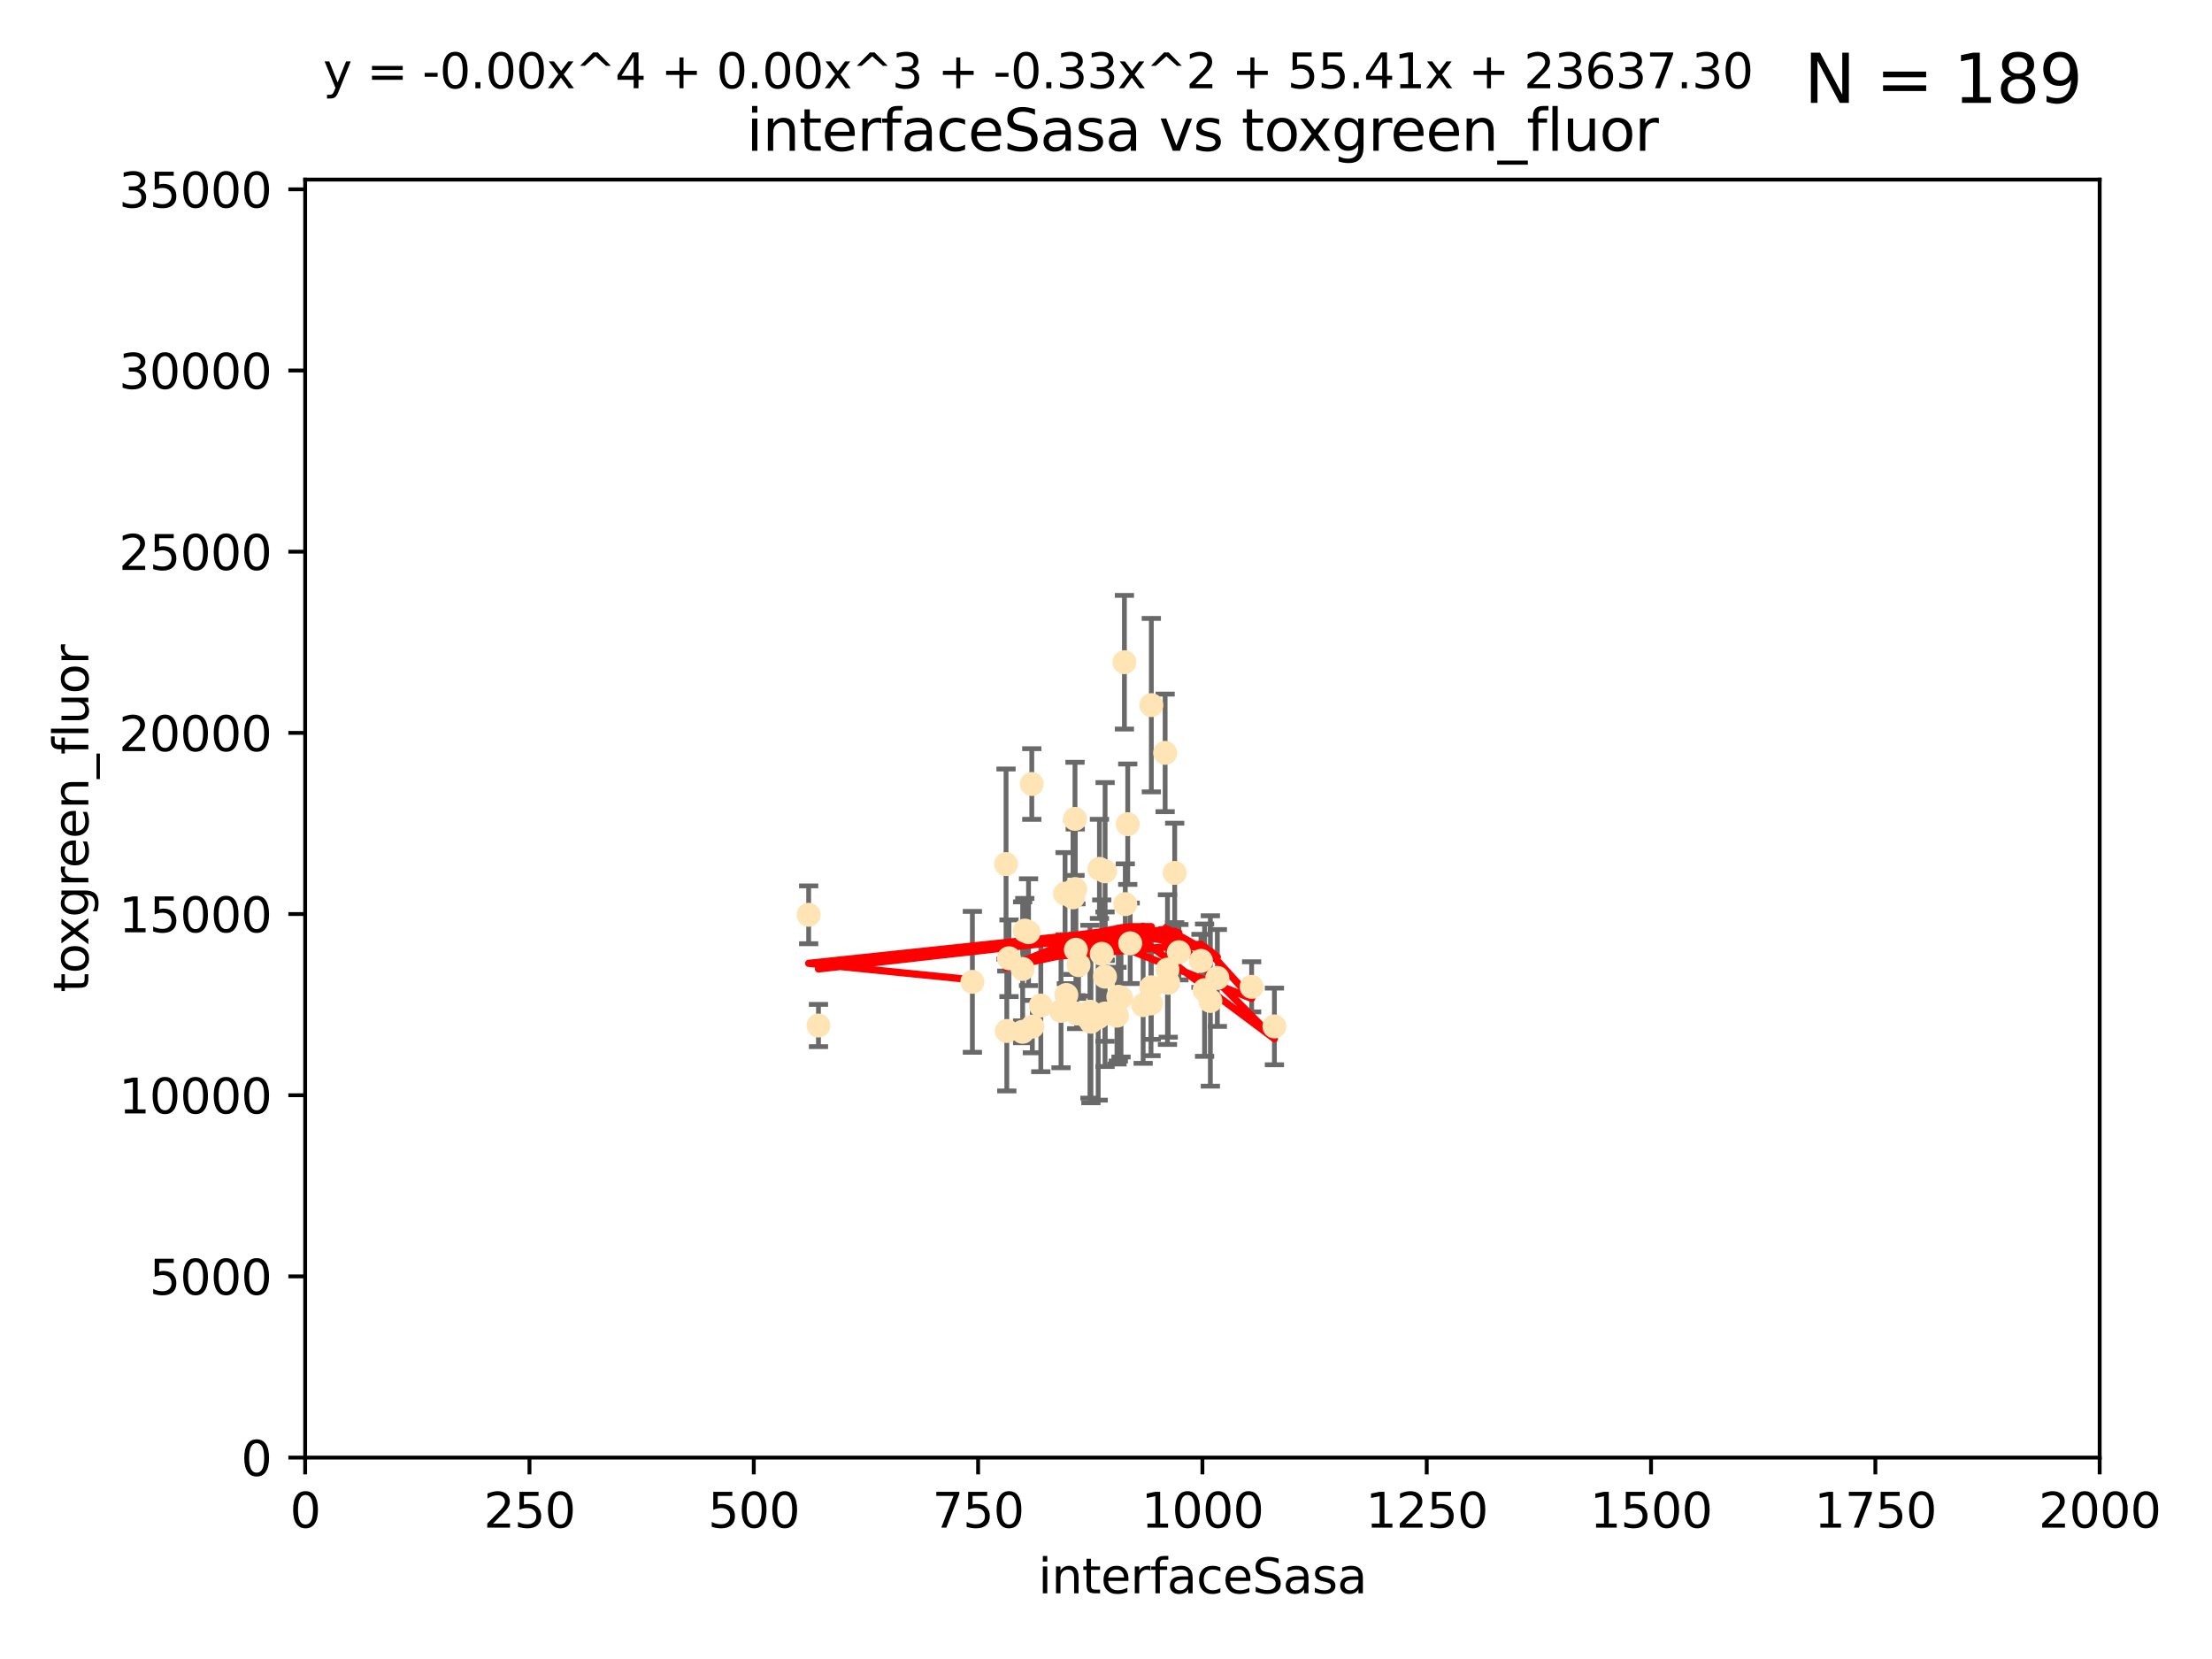 <?xml version="1.0" encoding="utf-8" standalone="no"?>
<!DOCTYPE svg PUBLIC "-//W3C//DTD SVG 1.1//EN"
  "http://www.w3.org/Graphics/SVG/1.1/DTD/svg11.dtd">
<svg xmlns:xlink="http://www.w3.org/1999/xlink" width="460.8pt" height="345.6pt" viewBox="0 0 460.8 345.6" xmlns="http://www.w3.org/2000/svg" version="1.1">
 <defs>
  <style type="text/css">*{stroke-linejoin: round; stroke-linecap: butt}</style>
 </defs>
 <g id="figure_1">
  <g id="patch_1">
   <path d="M 0 345.6 
L 460.8 345.6 
L 460.8 0 
L 0 0 
z
" style="fill: #ffffff"/>
  </g>
  <g id="axes_1">
   <g id="patch_2">
    <path d="M 63.571 303.64 
L 437.4 303.64 
L 437.4 37.411 
L 63.571 37.411 
z
" style="fill: #ffffff"/>
   </g>
   <g id="PathCollection_1">
    <defs>
     <path id="mb924ff6622" d="M 0 1.118 
C 0.297 1.118 0.581 1 0.791 0.791 
C 1 0.581 1.118 0.297 1.118 0 
C 1.118 -0.297 1 -0.581 0.791 -0.791 
C 0.581 -1 0.297 -1.118 0 -1.118 
C -0.297 -1.118 -0.581 -1 -0.791 -0.791 
C -1 -0.581 -1.118 -0.297 -1.118 0 
C -1.118 0.297 -1 0.581 -0.791 0.791 
C -0.581 1 -0.297 1.118 0 1.118 
z
" style="stroke: #ffe4b5"/>
    </defs>
    <g clip-path="url(#p9c1186c30d)">
     <use xlink:href="#mb924ff6622" x="242.719" y="156.837" style="fill: #ffe4b5; stroke: #ffe4b5"/>
     <use xlink:href="#mb924ff6622" x="265.484" y="213.825" style="fill: #ffe4b5; stroke: #ffe4b5"/>
     <use xlink:href="#mb924ff6622" x="234.418" y="188.351" style="fill: #ffe4b5; stroke: #ffe4b5"/>
     <use xlink:href="#mb924ff6622" x="234.929" y="171.695" style="fill: #ffe4b5; stroke: #ffe4b5"/>
     <use xlink:href="#mb924ff6622" x="230.202" y="211.132" style="fill: #ffe4b5; stroke: #ffe4b5"/>
     <use xlink:href="#mb924ff6622" x="244.712" y="181.843" style="fill: #ffe4b5; stroke: #ffe4b5"/>
     <use xlink:href="#mb924ff6622" x="210.194" y="199.622" style="fill: #ffe4b5; stroke: #ffe4b5"/>
     <use xlink:href="#mb924ff6622" x="227.06" y="210.759" style="fill: #ffe4b5; stroke: #ffe4b5"/>
     <use xlink:href="#mb924ff6622" x="229.035" y="181.005" style="fill: #ffe4b5; stroke: #ffe4b5"/>
     <use xlink:href="#mb924ff6622" x="214.94" y="163.323" style="fill: #ffe4b5; stroke: #ffe4b5"/>
     <use xlink:href="#mb924ff6622" x="250.185" y="200.169" style="fill: #ffe4b5; stroke: #ffe4b5"/>
     <use xlink:href="#mb924ff6622" x="214.263" y="194.192" style="fill: #ffe4b5; stroke: #ffe4b5"/>
     <use xlink:href="#mb924ff6622" x="243.207" y="201.987" style="fill: #ffe4b5; stroke: #ffe4b5"/>
     <use xlink:href="#mb924ff6622" x="223.529" y="186.933" style="fill: #ffe4b5; stroke: #ffe4b5"/>
     <use xlink:href="#mb924ff6622" x="224.297" y="211.135" style="fill: #ffe4b5; stroke: #ffe4b5"/>
     <use xlink:href="#mb924ff6622" x="221.873" y="186.164" style="fill: #ffe4b5; stroke: #ffe4b5"/>
     <use xlink:href="#mb924ff6622" x="239.843" y="146.893" style="fill: #ffe4b5; stroke: #ffe4b5"/>
     <use xlink:href="#mb924ff6622" x="235.439" y="196.509" style="fill: #ffe4b5; stroke: #ffe4b5"/>
     <use xlink:href="#mb924ff6622" x="233.529" y="207.828" style="fill: #ffe4b5; stroke: #ffe4b5"/>
     <use xlink:href="#mb924ff6622" x="213.484" y="193.861" style="fill: #ffe4b5; stroke: #ffe4b5"/>
     <use xlink:href="#mb924ff6622" x="222.138" y="207.271" style="fill: #ffe4b5; stroke: #ffe4b5"/>
     <use xlink:href="#mb924ff6622" x="213.034" y="201.857" style="fill: #ffe4b5; stroke: #ffe4b5"/>
     <use xlink:href="#mb924ff6622" x="230.194" y="203.455" style="fill: #ffe4b5; stroke: #ffe4b5"/>
     <use xlink:href="#mb924ff6622" x="223.991" y="185.203" style="fill: #ffe4b5; stroke: #ffe4b5"/>
     <use xlink:href="#mb924ff6622" x="245.587" y="198.363" style="fill: #ffe4b5; stroke: #ffe4b5"/>
     <use xlink:href="#mb924ff6622" x="232.688" y="211.585" style="fill: #ffe4b5; stroke: #ffe4b5"/>
     <use xlink:href="#mb924ff6622" x="239.777" y="209.035" style="fill: #ffe4b5; stroke: #ffe4b5"/>
     <use xlink:href="#mb924ff6622" x="216.82" y="209.471" style="fill: #ffe4b5; stroke: #ffe4b5"/>
     <use xlink:href="#mb924ff6622" x="234.237" y="137.95" style="fill: #ffe4b5; stroke: #ffe4b5"/>
     <use xlink:href="#mb924ff6622" x="230.215" y="181.513" style="fill: #ffe4b5; stroke: #ffe4b5"/>
     <use xlink:href="#mb924ff6622" x="250.934" y="206.268" style="fill: #ffe4b5; stroke: #ffe4b5"/>
     <use xlink:href="#mb924ff6622" x="260.738" y="205.576" style="fill: #ffe4b5; stroke: #ffe4b5"/>
     <use xlink:href="#mb924ff6622" x="227.263" y="212.837" style="fill: #ffe4b5; stroke: #ffe4b5"/>
     <use xlink:href="#mb924ff6622" x="209.736" y="214.773" style="fill: #ffe4b5; stroke: #ffe4b5"/>
     <use xlink:href="#mb924ff6622" x="239.828" y="205.681" style="fill: #ffe4b5; stroke: #ffe4b5"/>
     <use xlink:href="#mb924ff6622" x="209.576" y="180.006" style="fill: #ffe4b5; stroke: #ffe4b5"/>
     <use xlink:href="#mb924ff6622" x="224.129" y="197.851" style="fill: #ffe4b5; stroke: #ffe4b5"/>
     <use xlink:href="#mb924ff6622" x="238.14" y="209.384" style="fill: #ffe4b5; stroke: #ffe4b5"/>
     <use xlink:href="#mb924ff6622" x="223.944" y="170.586" style="fill: #ffe4b5; stroke: #ffe4b5"/>
     <use xlink:href="#mb924ff6622" x="232.962" y="207.643" style="fill: #ffe4b5; stroke: #ffe4b5"/>
     <use xlink:href="#mb924ff6622" x="252.14" y="208.521" style="fill: #ffe4b5; stroke: #ffe4b5"/>
     <use xlink:href="#mb924ff6622" x="253.598" y="203.725" style="fill: #ffe4b5; stroke: #ffe4b5"/>
     <use xlink:href="#mb924ff6622" x="243.357" y="204.747" style="fill: #ffe4b5; stroke: #ffe4b5"/>
     <use xlink:href="#mb924ff6622" x="170.501" y="213.635" style="fill: #ffe4b5; stroke: #ffe4b5"/>
     <use xlink:href="#mb924ff6622" x="229.519" y="198.699" style="fill: #ffe4b5; stroke: #ffe4b5"/>
     <use xlink:href="#mb924ff6622" x="221.03" y="210.588" style="fill: #ffe4b5; stroke: #ffe4b5"/>
     <use xlink:href="#mb924ff6622" x="215.058" y="213.858" style="fill: #ffe4b5; stroke: #ffe4b5"/>
     <use xlink:href="#mb924ff6622" x="213.026" y="214.941" style="fill: #ffe4b5; stroke: #ffe4b5"/>
     <use xlink:href="#mb924ff6622" x="224.678" y="201.054" style="fill: #ffe4b5; stroke: #ffe4b5"/>
     <use xlink:href="#mb924ff6622" x="228.772" y="211.918" style="fill: #ffe4b5; stroke: #ffe4b5"/>
     <use xlink:href="#mb924ff6622" x="168.458" y="190.57" style="fill: #ffe4b5; stroke: #ffe4b5"/>
     <use xlink:href="#mb924ff6622" x="202.566" y="204.537" style="fill: #ffe4b5; stroke: #ffe4b5"/>
    </g>
   </g>
   <g id="matplotlib.axis_1">
    <g id="xtick_1">
     <g id="line2d_1">
      <defs>
       <path id="m9af8840e53" d="M 0 0 
L 0 3.5 
" style="stroke: #000000; stroke-width: 0.8"/>
      </defs>
      <g>
       <use xlink:href="#m9af8840e53" x="63.571" y="303.64" style="stroke: #000000; stroke-width: 0.8"/>
      </g>
     </g>
     <g id="text_1">
      <!-- 0 -->
      <g transform="translate(60.39 318.238)scale(0.1 -0.1)">
       <defs>
        <path id="DejaVuSans-30" d="M 2034 4250 
Q 1547 4250 1301 3770 
Q 1056 3291 1056 2328 
Q 1056 1369 1301 889 
Q 1547 409 2034 409 
Q 2525 409 2770 889 
Q 3016 1369 3016 2328 
Q 3016 3291 2770 3770 
Q 2525 4250 2034 4250 
z
M 2034 4750 
Q 2819 4750 3233 4129 
Q 3647 3509 3647 2328 
Q 3647 1150 3233 529 
Q 2819 -91 2034 -91 
Q 1250 -91 836 529 
Q 422 1150 422 2328 
Q 422 3509 836 4129 
Q 1250 4750 2034 4750 
z
" transform="scale(0.016)"/>
       </defs>
       <use xlink:href="#DejaVuSans-30"/>
      </g>
     </g>
    </g>
    <g id="xtick_2">
     <g id="line2d_2">
      <g>
       <use xlink:href="#m9af8840e53" x="110.3" y="303.64" style="stroke: #000000; stroke-width: 0.8"/>
      </g>
     </g>
     <g id="text_2">
      <!-- 250 -->
      <g transform="translate(100.756 318.238)scale(0.1 -0.1)">
       <defs>
        <path id="DejaVuSans-32" d="M 1228 531 
L 3431 531 
L 3431 0 
L 469 0 
L 469 531 
Q 828 903 1448 1529 
Q 2069 2156 2228 2338 
Q 2531 2678 2651 2914 
Q 2772 3150 2772 3378 
Q 2772 3750 2511 3984 
Q 2250 4219 1831 4219 
Q 1534 4219 1204 4116 
Q 875 4013 500 3803 
L 500 4441 
Q 881 4594 1212 4672 
Q 1544 4750 1819 4750 
Q 2544 4750 2975 4387 
Q 3406 4025 3406 3419 
Q 3406 3131 3298 2873 
Q 3191 2616 2906 2266 
Q 2828 2175 2409 1742 
Q 1991 1309 1228 531 
z
" transform="scale(0.016)"/>
        <path id="DejaVuSans-35" d="M 691 4666 
L 3169 4666 
L 3169 4134 
L 1269 4134 
L 1269 2991 
Q 1406 3038 1543 3061 
Q 1681 3084 1819 3084 
Q 2600 3084 3056 2656 
Q 3513 2228 3513 1497 
Q 3513 744 3044 326 
Q 2575 -91 1722 -91 
Q 1428 -91 1123 -41 
Q 819 9 494 109 
L 494 744 
Q 775 591 1075 516 
Q 1375 441 1709 441 
Q 2250 441 2565 725 
Q 2881 1009 2881 1497 
Q 2881 1984 2565 2268 
Q 2250 2553 1709 2553 
Q 1456 2553 1204 2497 
Q 953 2441 691 2322 
L 691 4666 
z
" transform="scale(0.016)"/>
       </defs>
       <use xlink:href="#DejaVuSans-32"/>
       <use xlink:href="#DejaVuSans-35" x="63.623"/>
       <use xlink:href="#DejaVuSans-30" x="127.246"/>
      </g>
     </g>
    </g>
    <g id="xtick_3">
     <g id="line2d_3">
      <g>
       <use xlink:href="#m9af8840e53" x="157.028" y="303.64" style="stroke: #000000; stroke-width: 0.8"/>
      </g>
     </g>
     <g id="text_3">
      <!-- 500 -->
      <g transform="translate(147.485 318.238)scale(0.1 -0.1)">
       <use xlink:href="#DejaVuSans-35"/>
       <use xlink:href="#DejaVuSans-30" x="63.623"/>
       <use xlink:href="#DejaVuSans-30" x="127.246"/>
      </g>
     </g>
    </g>
    <g id="xtick_4">
     <g id="line2d_4">
      <g>
       <use xlink:href="#m9af8840e53" x="203.757" y="303.64" style="stroke: #000000; stroke-width: 0.8"/>
      </g>
     </g>
     <g id="text_4">
      <!-- 750 -->
      <g transform="translate(194.213 318.238)scale(0.1 -0.1)">
       <defs>
        <path id="DejaVuSans-37" d="M 525 4666 
L 3525 4666 
L 3525 4397 
L 1831 0 
L 1172 0 
L 2766 4134 
L 525 4134 
L 525 4666 
z
" transform="scale(0.016)"/>
       </defs>
       <use xlink:href="#DejaVuSans-37"/>
       <use xlink:href="#DejaVuSans-35" x="63.623"/>
       <use xlink:href="#DejaVuSans-30" x="127.246"/>
      </g>
     </g>
    </g>
    <g id="xtick_5">
     <g id="line2d_5">
      <g>
       <use xlink:href="#m9af8840e53" x="250.486" y="303.64" style="stroke: #000000; stroke-width: 0.8"/>
      </g>
     </g>
     <g id="text_5">
      <!-- 1000 -->
      <g transform="translate(237.761 318.238)scale(0.1 -0.1)">
       <defs>
        <path id="DejaVuSans-31" d="M 794 531 
L 1825 531 
L 1825 4091 
L 703 3866 
L 703 4441 
L 1819 4666 
L 2450 4666 
L 2450 531 
L 3481 531 
L 3481 0 
L 794 0 
L 794 531 
z
" transform="scale(0.016)"/>
       </defs>
       <use xlink:href="#DejaVuSans-31"/>
       <use xlink:href="#DejaVuSans-30" x="63.623"/>
       <use xlink:href="#DejaVuSans-30" x="127.246"/>
       <use xlink:href="#DejaVuSans-30" x="190.869"/>
      </g>
     </g>
    </g>
    <g id="xtick_6">
     <g id="line2d_6">
      <g>
       <use xlink:href="#m9af8840e53" x="297.214" y="303.64" style="stroke: #000000; stroke-width: 0.8"/>
      </g>
     </g>
     <g id="text_6">
      <!-- 1250 -->
      <g transform="translate(284.489 318.238)scale(0.1 -0.1)">
       <use xlink:href="#DejaVuSans-31"/>
       <use xlink:href="#DejaVuSans-32" x="63.623"/>
       <use xlink:href="#DejaVuSans-35" x="127.246"/>
       <use xlink:href="#DejaVuSans-30" x="190.869"/>
      </g>
     </g>
    </g>
    <g id="xtick_7">
     <g id="line2d_7">
      <g>
       <use xlink:href="#m9af8840e53" x="343.943" y="303.64" style="stroke: #000000; stroke-width: 0.8"/>
      </g>
     </g>
     <g id="text_7">
      <!-- 1500 -->
      <g transform="translate(331.218 318.238)scale(0.1 -0.1)">
       <use xlink:href="#DejaVuSans-31"/>
       <use xlink:href="#DejaVuSans-35" x="63.623"/>
       <use xlink:href="#DejaVuSans-30" x="127.246"/>
       <use xlink:href="#DejaVuSans-30" x="190.869"/>
      </g>
     </g>
    </g>
    <g id="xtick_8">
     <g id="line2d_8">
      <g>
       <use xlink:href="#m9af8840e53" x="390.671" y="303.64" style="stroke: #000000; stroke-width: 0.8"/>
      </g>
     </g>
     <g id="text_8">
      <!-- 1750 -->
      <g transform="translate(377.946 318.238)scale(0.1 -0.1)">
       <use xlink:href="#DejaVuSans-31"/>
       <use xlink:href="#DejaVuSans-37" x="63.623"/>
       <use xlink:href="#DejaVuSans-35" x="127.246"/>
       <use xlink:href="#DejaVuSans-30" x="190.869"/>
      </g>
     </g>
    </g>
    <g id="xtick_9">
     <g id="line2d_9">
      <g>
       <use xlink:href="#m9af8840e53" x="437.4" y="303.64" style="stroke: #000000; stroke-width: 0.8"/>
      </g>
     </g>
     <g id="text_9">
      <!-- 2000 -->
      <g transform="translate(424.675 318.238)scale(0.1 -0.1)">
       <use xlink:href="#DejaVuSans-32"/>
       <use xlink:href="#DejaVuSans-30" x="63.623"/>
       <use xlink:href="#DejaVuSans-30" x="127.246"/>
       <use xlink:href="#DejaVuSans-30" x="190.869"/>
      </g>
     </g>
    </g>
    <g id="text_10">
     <!-- interfaceSasa -->
     <g transform="translate(216.279 331.917)scale(0.1 -0.1)">
      <defs>
       <path id="DejaVuSans-69" d="M 603 3500 
L 1178 3500 
L 1178 0 
L 603 0 
L 603 3500 
z
M 603 4863 
L 1178 4863 
L 1178 4134 
L 603 4134 
L 603 4863 
z
" transform="scale(0.016)"/>
       <path id="DejaVuSans-6e" d="M 3513 2113 
L 3513 0 
L 2938 0 
L 2938 2094 
Q 2938 2591 2744 2837 
Q 2550 3084 2163 3084 
Q 1697 3084 1428 2787 
Q 1159 2491 1159 1978 
L 1159 0 
L 581 0 
L 581 3500 
L 1159 3500 
L 1159 2956 
Q 1366 3272 1645 3428 
Q 1925 3584 2291 3584 
Q 2894 3584 3203 3211 
Q 3513 2838 3513 2113 
z
" transform="scale(0.016)"/>
       <path id="DejaVuSans-74" d="M 1172 4494 
L 1172 3500 
L 2356 3500 
L 2356 3053 
L 1172 3053 
L 1172 1153 
Q 1172 725 1289 603 
Q 1406 481 1766 481 
L 2356 481 
L 2356 0 
L 1766 0 
Q 1100 0 847 248 
Q 594 497 594 1153 
L 594 3053 
L 172 3053 
L 172 3500 
L 594 3500 
L 594 4494 
L 1172 4494 
z
" transform="scale(0.016)"/>
       <path id="DejaVuSans-65" d="M 3597 1894 
L 3597 1613 
L 953 1613 
Q 991 1019 1311 708 
Q 1631 397 2203 397 
Q 2534 397 2845 478 
Q 3156 559 3463 722 
L 3463 178 
Q 3153 47 2828 -22 
Q 2503 -91 2169 -91 
Q 1331 -91 842 396 
Q 353 884 353 1716 
Q 353 2575 817 3079 
Q 1281 3584 2069 3584 
Q 2775 3584 3186 3129 
Q 3597 2675 3597 1894 
z
M 3022 2063 
Q 3016 2534 2758 2815 
Q 2500 3097 2075 3097 
Q 1594 3097 1305 2825 
Q 1016 2553 972 2059 
L 3022 2063 
z
" transform="scale(0.016)"/>
       <path id="DejaVuSans-72" d="M 2631 2963 
Q 2534 3019 2420 3045 
Q 2306 3072 2169 3072 
Q 1681 3072 1420 2755 
Q 1159 2438 1159 1844 
L 1159 0 
L 581 0 
L 581 3500 
L 1159 3500 
L 1159 2956 
Q 1341 3275 1631 3429 
Q 1922 3584 2338 3584 
Q 2397 3584 2469 3576 
Q 2541 3569 2628 3553 
L 2631 2963 
z
" transform="scale(0.016)"/>
       <path id="DejaVuSans-66" d="M 2375 4863 
L 2375 4384 
L 1825 4384 
Q 1516 4384 1395 4259 
Q 1275 4134 1275 3809 
L 1275 3500 
L 2222 3500 
L 2222 3053 
L 1275 3053 
L 1275 0 
L 697 0 
L 697 3053 
L 147 3053 
L 147 3500 
L 697 3500 
L 697 3744 
Q 697 4328 969 4595 
Q 1241 4863 1831 4863 
L 2375 4863 
z
" transform="scale(0.016)"/>
       <path id="DejaVuSans-61" d="M 2194 1759 
Q 1497 1759 1228 1600 
Q 959 1441 959 1056 
Q 959 750 1161 570 
Q 1363 391 1709 391 
Q 2188 391 2477 730 
Q 2766 1069 2766 1631 
L 2766 1759 
L 2194 1759 
z
M 3341 1997 
L 3341 0 
L 2766 0 
L 2766 531 
Q 2569 213 2275 61 
Q 1981 -91 1556 -91 
Q 1019 -91 701 211 
Q 384 513 384 1019 
Q 384 1609 779 1909 
Q 1175 2209 1959 2209 
L 2766 2209 
L 2766 2266 
Q 2766 2663 2505 2880 
Q 2244 3097 1772 3097 
Q 1472 3097 1187 3025 
Q 903 2953 641 2809 
L 641 3341 
Q 956 3463 1253 3523 
Q 1550 3584 1831 3584 
Q 2591 3584 2966 3190 
Q 3341 2797 3341 1997 
z
" transform="scale(0.016)"/>
       <path id="DejaVuSans-63" d="M 3122 3366 
L 3122 2828 
Q 2878 2963 2633 3030 
Q 2388 3097 2138 3097 
Q 1578 3097 1268 2742 
Q 959 2388 959 1747 
Q 959 1106 1268 751 
Q 1578 397 2138 397 
Q 2388 397 2633 464 
Q 2878 531 3122 666 
L 3122 134 
Q 2881 22 2623 -34 
Q 2366 -91 2075 -91 
Q 1284 -91 818 406 
Q 353 903 353 1747 
Q 353 2603 823 3093 
Q 1294 3584 2113 3584 
Q 2378 3584 2631 3529 
Q 2884 3475 3122 3366 
z
" transform="scale(0.016)"/>
       <path id="DejaVuSans-53" d="M 3425 4513 
L 3425 3897 
Q 3066 4069 2747 4153 
Q 2428 4238 2131 4238 
Q 1616 4238 1336 4038 
Q 1056 3838 1056 3469 
Q 1056 3159 1242 3001 
Q 1428 2844 1947 2747 
L 2328 2669 
Q 3034 2534 3370 2195 
Q 3706 1856 3706 1288 
Q 3706 609 3251 259 
Q 2797 -91 1919 -91 
Q 1588 -91 1214 -16 
Q 841 59 441 206 
L 441 856 
Q 825 641 1194 531 
Q 1563 422 1919 422 
Q 2459 422 2753 634 
Q 3047 847 3047 1241 
Q 3047 1584 2836 1778 
Q 2625 1972 2144 2069 
L 1759 2144 
Q 1053 2284 737 2584 
Q 422 2884 422 3419 
Q 422 4038 858 4394 
Q 1294 4750 2059 4750 
Q 2388 4750 2728 4690 
Q 3069 4631 3425 4513 
z
" transform="scale(0.016)"/>
       <path id="DejaVuSans-73" d="M 2834 3397 
L 2834 2853 
Q 2591 2978 2328 3040 
Q 2066 3103 1784 3103 
Q 1356 3103 1142 2972 
Q 928 2841 928 2578 
Q 928 2378 1081 2264 
Q 1234 2150 1697 2047 
L 1894 2003 
Q 2506 1872 2764 1633 
Q 3022 1394 3022 966 
Q 3022 478 2636 193 
Q 2250 -91 1575 -91 
Q 1294 -91 989 -36 
Q 684 19 347 128 
L 347 722 
Q 666 556 975 473 
Q 1284 391 1588 391 
Q 1994 391 2212 530 
Q 2431 669 2431 922 
Q 2431 1156 2273 1281 
Q 2116 1406 1581 1522 
L 1381 1569 
Q 847 1681 609 1914 
Q 372 2147 372 2553 
Q 372 3047 722 3315 
Q 1072 3584 1716 3584 
Q 2034 3584 2315 3537 
Q 2597 3491 2834 3397 
z
" transform="scale(0.016)"/>
      </defs>
      <use xlink:href="#DejaVuSans-69"/>
      <use xlink:href="#DejaVuSans-6e" x="27.783"/>
      <use xlink:href="#DejaVuSans-74" x="91.162"/>
      <use xlink:href="#DejaVuSans-65" x="130.371"/>
      <use xlink:href="#DejaVuSans-72" x="191.895"/>
      <use xlink:href="#DejaVuSans-66" x="233.008"/>
      <use xlink:href="#DejaVuSans-61" x="268.213"/>
      <use xlink:href="#DejaVuSans-63" x="329.492"/>
      <use xlink:href="#DejaVuSans-65" x="384.473"/>
      <use xlink:href="#DejaVuSans-53" x="445.996"/>
      <use xlink:href="#DejaVuSans-61" x="509.473"/>
      <use xlink:href="#DejaVuSans-73" x="570.752"/>
      <use xlink:href="#DejaVuSans-61" x="622.852"/>
     </g>
    </g>
   </g>
   <g id="matplotlib.axis_2">
    <g id="ytick_1">
     <g id="line2d_10">
      <defs>
       <path id="m897bbc8936" d="M 0 0 
L -3.5 0 
" style="stroke: #000000; stroke-width: 0.8"/>
      </defs>
      <g>
       <use xlink:href="#m897bbc8936" x="63.571" y="303.64" style="stroke: #000000; stroke-width: 0.8"/>
      </g>
     </g>
     <g id="text_11">
      <!-- 0 -->
      <g transform="translate(50.209 307.439)scale(0.1 -0.1)">
       <use xlink:href="#DejaVuSans-30"/>
      </g>
     </g>
    </g>
    <g id="ytick_2">
     <g id="line2d_11">
      <g>
       <use xlink:href="#m897bbc8936" x="63.571" y="265.897" style="stroke: #000000; stroke-width: 0.8"/>
      </g>
     </g>
     <g id="text_12">
      <!-- 5000 -->
      <g transform="translate(31.121 269.696)scale(0.1 -0.1)">
       <use xlink:href="#DejaVuSans-35"/>
       <use xlink:href="#DejaVuSans-30" x="63.623"/>
       <use xlink:href="#DejaVuSans-30" x="127.246"/>
       <use xlink:href="#DejaVuSans-30" x="190.869"/>
      </g>
     </g>
    </g>
    <g id="ytick_3">
     <g id="line2d_12">
      <g>
       <use xlink:href="#m897bbc8936" x="63.571" y="228.154" style="stroke: #000000; stroke-width: 0.8"/>
      </g>
     </g>
     <g id="text_13">
      <!-- 10000 -->
      <g transform="translate(24.759 231.953)scale(0.1 -0.1)">
       <use xlink:href="#DejaVuSans-31"/>
       <use xlink:href="#DejaVuSans-30" x="63.623"/>
       <use xlink:href="#DejaVuSans-30" x="127.246"/>
       <use xlink:href="#DejaVuSans-30" x="190.869"/>
       <use xlink:href="#DejaVuSans-30" x="254.492"/>
      </g>
     </g>
    </g>
    <g id="ytick_4">
     <g id="line2d_13">
      <g>
       <use xlink:href="#m897bbc8936" x="63.571" y="190.411" style="stroke: #000000; stroke-width: 0.8"/>
      </g>
     </g>
     <g id="text_14">
      <!-- 15000 -->
      <g transform="translate(24.759 194.21)scale(0.1 -0.1)">
       <use xlink:href="#DejaVuSans-31"/>
       <use xlink:href="#DejaVuSans-35" x="63.623"/>
       <use xlink:href="#DejaVuSans-30" x="127.246"/>
       <use xlink:href="#DejaVuSans-30" x="190.869"/>
       <use xlink:href="#DejaVuSans-30" x="254.492"/>
      </g>
     </g>
    </g>
    <g id="ytick_5">
     <g id="line2d_14">
      <g>
       <use xlink:href="#m897bbc8936" x="63.571" y="152.668" style="stroke: #000000; stroke-width: 0.8"/>
      </g>
     </g>
     <g id="text_15">
      <!-- 20000 -->
      <g transform="translate(24.759 156.467)scale(0.1 -0.1)">
       <use xlink:href="#DejaVuSans-32"/>
       <use xlink:href="#DejaVuSans-30" x="63.623"/>
       <use xlink:href="#DejaVuSans-30" x="127.246"/>
       <use xlink:href="#DejaVuSans-30" x="190.869"/>
       <use xlink:href="#DejaVuSans-30" x="254.492"/>
      </g>
     </g>
    </g>
    <g id="ytick_6">
     <g id="line2d_15">
      <g>
       <use xlink:href="#m897bbc8936" x="63.571" y="114.925" style="stroke: #000000; stroke-width: 0.8"/>
      </g>
     </g>
     <g id="text_16">
      <!-- 25000 -->
      <g transform="translate(24.759 118.724)scale(0.1 -0.1)">
       <use xlink:href="#DejaVuSans-32"/>
       <use xlink:href="#DejaVuSans-35" x="63.623"/>
       <use xlink:href="#DejaVuSans-30" x="127.246"/>
       <use xlink:href="#DejaVuSans-30" x="190.869"/>
       <use xlink:href="#DejaVuSans-30" x="254.492"/>
      </g>
     </g>
    </g>
    <g id="ytick_7">
     <g id="line2d_16">
      <g>
       <use xlink:href="#m897bbc8936" x="63.571" y="77.181" style="stroke: #000000; stroke-width: 0.8"/>
      </g>
     </g>
     <g id="text_17">
      <!-- 30000 -->
      <g transform="translate(24.759 80.981)scale(0.1 -0.1)">
       <defs>
        <path id="DejaVuSans-33" d="M 2597 2516 
Q 3050 2419 3304 2112 
Q 3559 1806 3559 1356 
Q 3559 666 3084 287 
Q 2609 -91 1734 -91 
Q 1441 -91 1130 -33 
Q 819 25 488 141 
L 488 750 
Q 750 597 1062 519 
Q 1375 441 1716 441 
Q 2309 441 2620 675 
Q 2931 909 2931 1356 
Q 2931 1769 2642 2001 
Q 2353 2234 1838 2234 
L 1294 2234 
L 1294 2753 
L 1863 2753 
Q 2328 2753 2575 2939 
Q 2822 3125 2822 3475 
Q 2822 3834 2567 4026 
Q 2313 4219 1838 4219 
Q 1578 4219 1281 4162 
Q 984 4106 628 3988 
L 628 4550 
Q 988 4650 1302 4700 
Q 1616 4750 1894 4750 
Q 2613 4750 3031 4423 
Q 3450 4097 3450 3541 
Q 3450 3153 3228 2886 
Q 3006 2619 2597 2516 
z
" transform="scale(0.016)"/>
       </defs>
       <use xlink:href="#DejaVuSans-33"/>
       <use xlink:href="#DejaVuSans-30" x="63.623"/>
       <use xlink:href="#DejaVuSans-30" x="127.246"/>
       <use xlink:href="#DejaVuSans-30" x="190.869"/>
       <use xlink:href="#DejaVuSans-30" x="254.492"/>
      </g>
     </g>
    </g>
    <g id="ytick_8">
     <g id="line2d_17">
      <g>
       <use xlink:href="#m897bbc8936" x="63.571" y="39.438" style="stroke: #000000; stroke-width: 0.8"/>
      </g>
     </g>
     <g id="text_18">
      <!-- 35000 -->
      <g transform="translate(24.759 43.238)scale(0.1 -0.1)">
       <use xlink:href="#DejaVuSans-33"/>
       <use xlink:href="#DejaVuSans-35" x="63.623"/>
       <use xlink:href="#DejaVuSans-30" x="127.246"/>
       <use xlink:href="#DejaVuSans-30" x="190.869"/>
       <use xlink:href="#DejaVuSans-30" x="254.492"/>
      </g>
     </g>
    </g>
    <g id="text_19">
     <!-- toxgreen_fluor -->
     <g transform="translate(18.401 206.72)rotate(-90)scale(0.1 -0.1)">
      <defs>
       <path id="DejaVuSans-6f" d="M 1959 3097 
Q 1497 3097 1228 2736 
Q 959 2375 959 1747 
Q 959 1119 1226 758 
Q 1494 397 1959 397 
Q 2419 397 2687 759 
Q 2956 1122 2956 1747 
Q 2956 2369 2687 2733 
Q 2419 3097 1959 3097 
z
M 1959 3584 
Q 2709 3584 3137 3096 
Q 3566 2609 3566 1747 
Q 3566 888 3137 398 
Q 2709 -91 1959 -91 
Q 1206 -91 779 398 
Q 353 888 353 1747 
Q 353 2609 779 3096 
Q 1206 3584 1959 3584 
z
" transform="scale(0.016)"/>
       <path id="DejaVuSans-78" d="M 3513 3500 
L 2247 1797 
L 3578 0 
L 2900 0 
L 1881 1375 
L 863 0 
L 184 0 
L 1544 1831 
L 300 3500 
L 978 3500 
L 1906 2253 
L 2834 3500 
L 3513 3500 
z
" transform="scale(0.016)"/>
       <path id="DejaVuSans-67" d="M 2906 1791 
Q 2906 2416 2648 2759 
Q 2391 3103 1925 3103 
Q 1463 3103 1205 2759 
Q 947 2416 947 1791 
Q 947 1169 1205 825 
Q 1463 481 1925 481 
Q 2391 481 2648 825 
Q 2906 1169 2906 1791 
z
M 3481 434 
Q 3481 -459 3084 -895 
Q 2688 -1331 1869 -1331 
Q 1566 -1331 1297 -1286 
Q 1028 -1241 775 -1147 
L 775 -588 
Q 1028 -725 1275 -790 
Q 1522 -856 1778 -856 
Q 2344 -856 2625 -561 
Q 2906 -266 2906 331 
L 2906 616 
Q 2728 306 2450 153 
Q 2172 0 1784 0 
Q 1141 0 747 490 
Q 353 981 353 1791 
Q 353 2603 747 3093 
Q 1141 3584 1784 3584 
Q 2172 3584 2450 3431 
Q 2728 3278 2906 2969 
L 2906 3500 
L 3481 3500 
L 3481 434 
z
" transform="scale(0.016)"/>
       <path id="DejaVuSans-5f" d="M 3263 -1063 
L 3263 -1509 
L -63 -1509 
L -63 -1063 
L 3263 -1063 
z
" transform="scale(0.016)"/>
       <path id="DejaVuSans-6c" d="M 603 4863 
L 1178 4863 
L 1178 0 
L 603 0 
L 603 4863 
z
" transform="scale(0.016)"/>
       <path id="DejaVuSans-75" d="M 544 1381 
L 544 3500 
L 1119 3500 
L 1119 1403 
Q 1119 906 1312 657 
Q 1506 409 1894 409 
Q 2359 409 2629 706 
Q 2900 1003 2900 1516 
L 2900 3500 
L 3475 3500 
L 3475 0 
L 2900 0 
L 2900 538 
Q 2691 219 2414 64 
Q 2138 -91 1772 -91 
Q 1169 -91 856 284 
Q 544 659 544 1381 
z
M 1991 3584 
L 1991 3584 
z
" transform="scale(0.016)"/>
      </defs>
      <use xlink:href="#DejaVuSans-74"/>
      <use xlink:href="#DejaVuSans-6f" x="39.209"/>
      <use xlink:href="#DejaVuSans-78" x="97.266"/>
      <use xlink:href="#DejaVuSans-67" x="156.445"/>
      <use xlink:href="#DejaVuSans-72" x="219.922"/>
      <use xlink:href="#DejaVuSans-65" x="258.785"/>
      <use xlink:href="#DejaVuSans-65" x="320.309"/>
      <use xlink:href="#DejaVuSans-6e" x="381.832"/>
      <use xlink:href="#DejaVuSans-5f" x="445.211"/>
      <use xlink:href="#DejaVuSans-66" x="495.211"/>
      <use xlink:href="#DejaVuSans-6c" x="530.416"/>
      <use xlink:href="#DejaVuSans-75" x="558.199"/>
      <use xlink:href="#DejaVuSans-6f" x="621.578"/>
      <use xlink:href="#DejaVuSans-72" x="682.76"/>
     </g>
    </g>
   </g>
   <g id="LineCollection_1">
    <path d="M 242.719 169.082 
L 242.719 144.592 
" clip-path="url(#p9c1186c30d)" style="fill: none; stroke: #696969"/>
    <path d="M 265.484 221.812 
L 265.484 205.839 
" clip-path="url(#p9c1186c30d)" style="fill: none; stroke: #696969"/>
    <path d="M 234.418 196.752 
L 234.418 179.949 
" clip-path="url(#p9c1186c30d)" style="fill: none; stroke: #696969"/>
    <path d="M 234.929 184.238 
L 234.929 159.153 
" clip-path="url(#p9c1186c30d)" style="fill: none; stroke: #696969"/>
    <path d="M 230.202 222.176 
L 230.202 200.087 
" clip-path="url(#p9c1186c30d)" style="fill: none; stroke: #696969"/>
    <path d="M 244.712 192.201 
L 244.712 171.484 
" clip-path="url(#p9c1186c30d)" style="fill: none; stroke: #696969"/>
    <path d="M 210.194 207.604 
L 210.194 191.64 
" clip-path="url(#p9c1186c30d)" style="fill: none; stroke: #696969"/>
    <path d="M 227.06 228.761 
L 227.06 192.757 
" clip-path="url(#p9c1186c30d)" style="fill: none; stroke: #696969"/>
    <path d="M 229.035 191.334 
L 229.035 170.675 
" clip-path="url(#p9c1186c30d)" style="fill: none; stroke: #696969"/>
    <path d="M 214.94 170.679 
L 214.94 155.967 
" clip-path="url(#p9c1186c30d)" style="fill: none; stroke: #696969"/>
    <path d="M 250.185 205.695 
L 250.185 194.642 
" clip-path="url(#p9c1186c30d)" style="fill: none; stroke: #696969"/>
    <path d="M 214.263 205.318 
L 214.263 183.065 
" clip-path="url(#p9c1186c30d)" style="fill: none; stroke: #696969"/>
    <path d="M 243.207 217.58 
L 243.207 186.394 
" clip-path="url(#p9c1186c30d)" style="fill: none; stroke: #696969"/>
    <path d="M 223.529 202.987 
L 223.529 170.879 
" clip-path="url(#p9c1186c30d)" style="fill: none; stroke: #696969"/>
    <path d="M 224.297 214.284 
L 224.297 207.986 
" clip-path="url(#p9c1186c30d)" style="fill: none; stroke: #696969"/>
    <path d="M 221.873 194.716 
L 221.873 177.611 
" clip-path="url(#p9c1186c30d)" style="fill: none; stroke: #696969"/>
    <path d="M 239.843 164.958 
L 239.843 128.828 
" clip-path="url(#p9c1186c30d)" style="fill: none; stroke: #696969"/>
    <path d="M 235.439 204.892 
L 235.439 188.125 
" clip-path="url(#p9c1186c30d)" style="fill: none; stroke: #696969"/>
    <path d="M 233.529 220.196 
L 233.529 195.46 
" clip-path="url(#p9c1186c30d)" style="fill: none; stroke: #696969"/>
    <path d="M 213.484 200.564 
L 213.484 187.157 
" clip-path="url(#p9c1186c30d)" style="fill: none; stroke: #696969"/>
    <path d="M 222.138 209.631 
L 222.138 204.91 
" clip-path="url(#p9c1186c30d)" style="fill: none; stroke: #696969"/>
    <path d="M 213.034 215.842 
L 213.034 187.872 
" clip-path="url(#p9c1186c30d)" style="fill: none; stroke: #696969"/>
    <path d="M 230.194 216.927 
L 230.194 189.982 
" clip-path="url(#p9c1186c30d)" style="fill: none; stroke: #696969"/>
    <path d="M 223.991 197.701 
L 223.991 172.706 
" clip-path="url(#p9c1186c30d)" style="fill: none; stroke: #696969"/>
    <path d="M 245.587 204.127 
L 245.587 192.599 
" clip-path="url(#p9c1186c30d)" style="fill: none; stroke: #696969"/>
    <path d="M 232.688 221.66 
L 232.688 201.509 
" clip-path="url(#p9c1186c30d)" style="fill: none; stroke: #696969"/>
    <path d="M 239.777 219.918 
L 239.777 198.152 
" clip-path="url(#p9c1186c30d)" style="fill: none; stroke: #696969"/>
    <path d="M 216.82 223.257 
L 216.82 195.684 
" clip-path="url(#p9c1186c30d)" style="fill: none; stroke: #696969"/>
    <path d="M 234.237 151.873 
L 234.237 124.028 
" clip-path="url(#p9c1186c30d)" style="fill: none; stroke: #696969"/>
    <path d="M 230.215 200.002 
L 230.215 163.024 
" clip-path="url(#p9c1186c30d)" style="fill: none; stroke: #696969"/>
    <path d="M 250.934 220.052 
L 250.934 192.484 
" clip-path="url(#p9c1186c30d)" style="fill: none; stroke: #696969"/>
    <path d="M 260.738 210.796 
L 260.738 200.356 
" clip-path="url(#p9c1186c30d)" style="fill: none; stroke: #696969"/>
    <path d="M 227.263 229.727 
L 227.263 195.947 
" clip-path="url(#p9c1186c30d)" style="fill: none; stroke: #696969"/>
    <path d="M 209.736 227.262 
L 209.736 202.285 
" clip-path="url(#p9c1186c30d)" style="fill: none; stroke: #696969"/>
    <path d="M 239.828 216.521 
L 239.828 194.84 
" clip-path="url(#p9c1186c30d)" style="fill: none; stroke: #696969"/>
    <path d="M 209.576 199.813 
L 209.576 160.2 
" clip-path="url(#p9c1186c30d)" style="fill: none; stroke: #696969"/>
    <path d="M 224.129 207.408 
L 224.129 188.295 
" clip-path="url(#p9c1186c30d)" style="fill: none; stroke: #696969"/>
    <path d="M 238.14 221.511 
L 238.14 197.258 
" clip-path="url(#p9c1186c30d)" style="fill: none; stroke: #696969"/>
    <path d="M 223.944 182.373 
L 223.944 158.798 
" clip-path="url(#p9c1186c30d)" style="fill: none; stroke: #696969"/>
    <path d="M 232.962 221.037 
L 232.962 194.249 
" clip-path="url(#p9c1186c30d)" style="fill: none; stroke: #696969"/>
    <path d="M 252.14 226.268 
L 252.14 190.773 
" clip-path="url(#p9c1186c30d)" style="fill: none; stroke: #696969"/>
    <path d="M 253.598 213.814 
L 253.598 193.637 
" clip-path="url(#p9c1186c30d)" style="fill: none; stroke: #696969"/>
    <path d="M 243.357 216.064 
L 243.357 193.431 
" clip-path="url(#p9c1186c30d)" style="fill: none; stroke: #696969"/>
    <path d="M 170.501 218.032 
L 170.501 209.238 
" clip-path="url(#p9c1186c30d)" style="fill: none; stroke: #696969"/>
    <path d="M 229.519 209.923 
L 229.519 187.475 
" clip-path="url(#p9c1186c30d)" style="fill: none; stroke: #696969"/>
    <path d="M 221.03 222.433 
L 221.03 198.743 
" clip-path="url(#p9c1186c30d)" style="fill: none; stroke: #696969"/>
    <path d="M 215.058 219.318 
L 215.058 208.398 
" clip-path="url(#p9c1186c30d)" style="fill: none; stroke: #696969"/>
    <path d="M 213.026 217.216 
L 213.026 212.666 
" clip-path="url(#p9c1186c30d)" style="fill: none; stroke: #696969"/>
    <path d="M 224.678 207.493 
L 224.678 194.615 
" clip-path="url(#p9c1186c30d)" style="fill: none; stroke: #696969"/>
    <path d="M 228.772 229.175 
L 228.772 194.662 
" clip-path="url(#p9c1186c30d)" style="fill: none; stroke: #696969"/>
    <path d="M 168.458 196.595 
L 168.458 184.546 
" clip-path="url(#p9c1186c30d)" style="fill: none; stroke: #696969"/>
    <path d="M 202.566 219.213 
L 202.566 189.861 
" clip-path="url(#p9c1186c30d)" style="fill: none; stroke: #696969"/>
   </g>
   <g id="line2d_18">
    <defs>
     <path id="mabe5ec9cad" d="M 2 0 
L -2 -0 
" style="stroke: #696969"/>
    </defs>
    <g clip-path="url(#p9c1186c30d)">
     <use xlink:href="#mabe5ec9cad" x="242.719" y="169.082" style="fill: #696969; stroke: #696969"/>
     <use xlink:href="#mabe5ec9cad" x="265.484" y="221.812" style="fill: #696969; stroke: #696969"/>
     <use xlink:href="#mabe5ec9cad" x="234.418" y="196.752" style="fill: #696969; stroke: #696969"/>
     <use xlink:href="#mabe5ec9cad" x="234.929" y="184.238" style="fill: #696969; stroke: #696969"/>
     <use xlink:href="#mabe5ec9cad" x="230.202" y="222.176" style="fill: #696969; stroke: #696969"/>
     <use xlink:href="#mabe5ec9cad" x="244.712" y="192.201" style="fill: #696969; stroke: #696969"/>
     <use xlink:href="#mabe5ec9cad" x="210.194" y="207.604" style="fill: #696969; stroke: #696969"/>
     <use xlink:href="#mabe5ec9cad" x="227.06" y="228.761" style="fill: #696969; stroke: #696969"/>
     <use xlink:href="#mabe5ec9cad" x="229.035" y="191.334" style="fill: #696969; stroke: #696969"/>
     <use xlink:href="#mabe5ec9cad" x="214.94" y="170.679" style="fill: #696969; stroke: #696969"/>
     <use xlink:href="#mabe5ec9cad" x="250.185" y="205.695" style="fill: #696969; stroke: #696969"/>
     <use xlink:href="#mabe5ec9cad" x="214.263" y="205.318" style="fill: #696969; stroke: #696969"/>
     <use xlink:href="#mabe5ec9cad" x="243.207" y="217.58" style="fill: #696969; stroke: #696969"/>
     <use xlink:href="#mabe5ec9cad" x="223.529" y="202.987" style="fill: #696969; stroke: #696969"/>
     <use xlink:href="#mabe5ec9cad" x="224.297" y="214.284" style="fill: #696969; stroke: #696969"/>
     <use xlink:href="#mabe5ec9cad" x="221.873" y="194.716" style="fill: #696969; stroke: #696969"/>
     <use xlink:href="#mabe5ec9cad" x="239.843" y="164.958" style="fill: #696969; stroke: #696969"/>
     <use xlink:href="#mabe5ec9cad" x="235.439" y="204.892" style="fill: #696969; stroke: #696969"/>
     <use xlink:href="#mabe5ec9cad" x="233.529" y="220.196" style="fill: #696969; stroke: #696969"/>
     <use xlink:href="#mabe5ec9cad" x="213.484" y="200.564" style="fill: #696969; stroke: #696969"/>
     <use xlink:href="#mabe5ec9cad" x="222.138" y="209.631" style="fill: #696969; stroke: #696969"/>
     <use xlink:href="#mabe5ec9cad" x="213.034" y="215.842" style="fill: #696969; stroke: #696969"/>
     <use xlink:href="#mabe5ec9cad" x="230.194" y="216.927" style="fill: #696969; stroke: #696969"/>
     <use xlink:href="#mabe5ec9cad" x="223.991" y="197.701" style="fill: #696969; stroke: #696969"/>
     <use xlink:href="#mabe5ec9cad" x="245.587" y="204.127" style="fill: #696969; stroke: #696969"/>
     <use xlink:href="#mabe5ec9cad" x="232.688" y="221.66" style="fill: #696969; stroke: #696969"/>
     <use xlink:href="#mabe5ec9cad" x="239.777" y="219.918" style="fill: #696969; stroke: #696969"/>
     <use xlink:href="#mabe5ec9cad" x="216.82" y="223.257" style="fill: #696969; stroke: #696969"/>
     <use xlink:href="#mabe5ec9cad" x="234.237" y="151.873" style="fill: #696969; stroke: #696969"/>
     <use xlink:href="#mabe5ec9cad" x="230.215" y="200.002" style="fill: #696969; stroke: #696969"/>
     <use xlink:href="#mabe5ec9cad" x="250.934" y="220.052" style="fill: #696969; stroke: #696969"/>
     <use xlink:href="#mabe5ec9cad" x="260.738" y="210.796" style="fill: #696969; stroke: #696969"/>
     <use xlink:href="#mabe5ec9cad" x="227.263" y="229.727" style="fill: #696969; stroke: #696969"/>
     <use xlink:href="#mabe5ec9cad" x="209.736" y="227.262" style="fill: #696969; stroke: #696969"/>
     <use xlink:href="#mabe5ec9cad" x="239.828" y="216.521" style="fill: #696969; stroke: #696969"/>
     <use xlink:href="#mabe5ec9cad" x="209.576" y="199.813" style="fill: #696969; stroke: #696969"/>
     <use xlink:href="#mabe5ec9cad" x="224.129" y="207.408" style="fill: #696969; stroke: #696969"/>
     <use xlink:href="#mabe5ec9cad" x="238.14" y="221.511" style="fill: #696969; stroke: #696969"/>
     <use xlink:href="#mabe5ec9cad" x="223.944" y="182.373" style="fill: #696969; stroke: #696969"/>
     <use xlink:href="#mabe5ec9cad" x="232.962" y="221.037" style="fill: #696969; stroke: #696969"/>
     <use xlink:href="#mabe5ec9cad" x="252.14" y="226.268" style="fill: #696969; stroke: #696969"/>
     <use xlink:href="#mabe5ec9cad" x="253.598" y="213.814" style="fill: #696969; stroke: #696969"/>
     <use xlink:href="#mabe5ec9cad" x="243.357" y="216.064" style="fill: #696969; stroke: #696969"/>
     <use xlink:href="#mabe5ec9cad" x="170.501" y="218.032" style="fill: #696969; stroke: #696969"/>
     <use xlink:href="#mabe5ec9cad" x="229.519" y="209.923" style="fill: #696969; stroke: #696969"/>
     <use xlink:href="#mabe5ec9cad" x="221.03" y="222.433" style="fill: #696969; stroke: #696969"/>
     <use xlink:href="#mabe5ec9cad" x="215.058" y="219.318" style="fill: #696969; stroke: #696969"/>
     <use xlink:href="#mabe5ec9cad" x="213.026" y="217.216" style="fill: #696969; stroke: #696969"/>
     <use xlink:href="#mabe5ec9cad" x="224.678" y="207.493" style="fill: #696969; stroke: #696969"/>
     <use xlink:href="#mabe5ec9cad" x="228.772" y="229.175" style="fill: #696969; stroke: #696969"/>
     <use xlink:href="#mabe5ec9cad" x="168.458" y="196.595" style="fill: #696969; stroke: #696969"/>
     <use xlink:href="#mabe5ec9cad" x="202.566" y="219.213" style="fill: #696969; stroke: #696969"/>
    </g>
   </g>
   <g id="line2d_19">
    <g clip-path="url(#p9c1186c30d)">
     <use xlink:href="#mabe5ec9cad" x="242.719" y="144.592" style="fill: #696969; stroke: #696969"/>
     <use xlink:href="#mabe5ec9cad" x="265.484" y="205.839" style="fill: #696969; stroke: #696969"/>
     <use xlink:href="#mabe5ec9cad" x="234.418" y="179.949" style="fill: #696969; stroke: #696969"/>
     <use xlink:href="#mabe5ec9cad" x="234.929" y="159.153" style="fill: #696969; stroke: #696969"/>
     <use xlink:href="#mabe5ec9cad" x="230.202" y="200.087" style="fill: #696969; stroke: #696969"/>
     <use xlink:href="#mabe5ec9cad" x="244.712" y="171.484" style="fill: #696969; stroke: #696969"/>
     <use xlink:href="#mabe5ec9cad" x="210.194" y="191.64" style="fill: #696969; stroke: #696969"/>
     <use xlink:href="#mabe5ec9cad" x="227.06" y="192.757" style="fill: #696969; stroke: #696969"/>
     <use xlink:href="#mabe5ec9cad" x="229.035" y="170.675" style="fill: #696969; stroke: #696969"/>
     <use xlink:href="#mabe5ec9cad" x="214.94" y="155.967" style="fill: #696969; stroke: #696969"/>
     <use xlink:href="#mabe5ec9cad" x="250.185" y="194.642" style="fill: #696969; stroke: #696969"/>
     <use xlink:href="#mabe5ec9cad" x="214.263" y="183.065" style="fill: #696969; stroke: #696969"/>
     <use xlink:href="#mabe5ec9cad" x="243.207" y="186.394" style="fill: #696969; stroke: #696969"/>
     <use xlink:href="#mabe5ec9cad" x="223.529" y="170.879" style="fill: #696969; stroke: #696969"/>
     <use xlink:href="#mabe5ec9cad" x="224.297" y="207.986" style="fill: #696969; stroke: #696969"/>
     <use xlink:href="#mabe5ec9cad" x="221.873" y="177.611" style="fill: #696969; stroke: #696969"/>
     <use xlink:href="#mabe5ec9cad" x="239.843" y="128.828" style="fill: #696969; stroke: #696969"/>
     <use xlink:href="#mabe5ec9cad" x="235.439" y="188.125" style="fill: #696969; stroke: #696969"/>
     <use xlink:href="#mabe5ec9cad" x="233.529" y="195.46" style="fill: #696969; stroke: #696969"/>
     <use xlink:href="#mabe5ec9cad" x="213.484" y="187.157" style="fill: #696969; stroke: #696969"/>
     <use xlink:href="#mabe5ec9cad" x="222.138" y="204.91" style="fill: #696969; stroke: #696969"/>
     <use xlink:href="#mabe5ec9cad" x="213.034" y="187.872" style="fill: #696969; stroke: #696969"/>
     <use xlink:href="#mabe5ec9cad" x="230.194" y="189.982" style="fill: #696969; stroke: #696969"/>
     <use xlink:href="#mabe5ec9cad" x="223.991" y="172.706" style="fill: #696969; stroke: #696969"/>
     <use xlink:href="#mabe5ec9cad" x="245.587" y="192.599" style="fill: #696969; stroke: #696969"/>
     <use xlink:href="#mabe5ec9cad" x="232.688" y="201.509" style="fill: #696969; stroke: #696969"/>
     <use xlink:href="#mabe5ec9cad" x="239.777" y="198.152" style="fill: #696969; stroke: #696969"/>
     <use xlink:href="#mabe5ec9cad" x="216.82" y="195.684" style="fill: #696969; stroke: #696969"/>
     <use xlink:href="#mabe5ec9cad" x="234.237" y="124.028" style="fill: #696969; stroke: #696969"/>
     <use xlink:href="#mabe5ec9cad" x="230.215" y="163.024" style="fill: #696969; stroke: #696969"/>
     <use xlink:href="#mabe5ec9cad" x="250.934" y="192.484" style="fill: #696969; stroke: #696969"/>
     <use xlink:href="#mabe5ec9cad" x="260.738" y="200.356" style="fill: #696969; stroke: #696969"/>
     <use xlink:href="#mabe5ec9cad" x="227.263" y="195.947" style="fill: #696969; stroke: #696969"/>
     <use xlink:href="#mabe5ec9cad" x="209.736" y="202.285" style="fill: #696969; stroke: #696969"/>
     <use xlink:href="#mabe5ec9cad" x="239.828" y="194.84" style="fill: #696969; stroke: #696969"/>
     <use xlink:href="#mabe5ec9cad" x="209.576" y="160.2" style="fill: #696969; stroke: #696969"/>
     <use xlink:href="#mabe5ec9cad" x="224.129" y="188.295" style="fill: #696969; stroke: #696969"/>
     <use xlink:href="#mabe5ec9cad" x="238.14" y="197.258" style="fill: #696969; stroke: #696969"/>
     <use xlink:href="#mabe5ec9cad" x="223.944" y="158.798" style="fill: #696969; stroke: #696969"/>
     <use xlink:href="#mabe5ec9cad" x="232.962" y="194.249" style="fill: #696969; stroke: #696969"/>
     <use xlink:href="#mabe5ec9cad" x="252.14" y="190.773" style="fill: #696969; stroke: #696969"/>
     <use xlink:href="#mabe5ec9cad" x="253.598" y="193.637" style="fill: #696969; stroke: #696969"/>
     <use xlink:href="#mabe5ec9cad" x="243.357" y="193.431" style="fill: #696969; stroke: #696969"/>
     <use xlink:href="#mabe5ec9cad" x="170.501" y="209.238" style="fill: #696969; stroke: #696969"/>
     <use xlink:href="#mabe5ec9cad" x="229.519" y="187.475" style="fill: #696969; stroke: #696969"/>
     <use xlink:href="#mabe5ec9cad" x="221.03" y="198.743" style="fill: #696969; stroke: #696969"/>
     <use xlink:href="#mabe5ec9cad" x="215.058" y="208.398" style="fill: #696969; stroke: #696969"/>
     <use xlink:href="#mabe5ec9cad" x="213.026" y="212.666" style="fill: #696969; stroke: #696969"/>
     <use xlink:href="#mabe5ec9cad" x="224.678" y="194.615" style="fill: #696969; stroke: #696969"/>
     <use xlink:href="#mabe5ec9cad" x="228.772" y="194.662" style="fill: #696969; stroke: #696969"/>
     <use xlink:href="#mabe5ec9cad" x="168.458" y="184.546" style="fill: #696969; stroke: #696969"/>
     <use xlink:href="#mabe5ec9cad" x="202.566" y="189.861" style="fill: #696969; stroke: #696969"/>
    </g>
   </g>
   <g id="line2d_20">
    <path d="M 242.719 193.471 
L 265.484 216.389 
L 234.418 193.157 
L 234.929 193.099 
L 230.202 193.936 
L 244.712 194.016 
L 210.194 201.374 
L 227.06 194.807 
L 229.035 194.234 
L 214.94 199.435 
L 250.185 196.693 
L 214.263 199.715 
L 243.207 193.585 
L 223.529 196.004 
L 224.297 195.727 
L 221.873 196.624 
L 239.843 193.033 
L 235.439 193.05 
L 233.529 193.278 
L 213.484 200.038 
L 222.138 196.523 
L 213.034 200.223 
L 230.194 193.937 
L 223.991 195.837 
L 245.587 194.323 
L 232.688 193.415 
L 239.777 193.027 
L 216.82 198.655 
L 234.237 193.18 
L 230.215 193.932 
L 250.934 197.209 
L 260.738 207.999 
L 227.263 194.744 
L 209.736 201.555 
L 239.828 193.031 
L 209.576 201.618 
L 224.129 195.787 
L 238.14 192.948 
L 223.944 195.854 
L 232.962 193.368 
L 252.14 198.123 
L 253.598 199.371 
L 243.357 193.623 
L 170.501 201.852 
L 229.519 194.106 
L 221.03 196.951 
L 215.058 199.386 
L 213.026 200.226 
L 224.678 195.593 
L 228.772 194.305 
L 168.458 200.681 
L 202.566 204.115 
" clip-path="url(#p9c1186c30d)" style="fill: none; stroke: #ff0000; stroke-width: 1.5; stroke-linecap: square"/>
   </g>
   <g id="line2d_21">
    <defs>
     <path id="mfff87f2921" d="M 0 2 
C 0.53 2 1.039 1.789 1.414 1.414 
C 1.789 1.039 2 0.53 2 0 
C 2 -0.53 1.789 -1.039 1.414 -1.414 
C 1.039 -1.789 0.53 -2 0 -2 
C -0.53 -2 -1.039 -1.789 -1.414 -1.414 
C -1.789 -1.039 -2 -0.53 -2 0 
C -2 0.53 -1.789 1.039 -1.414 1.414 
C -1.039 1.789 -0.53 2 0 2 
z
" style="stroke: #ffe4b5"/>
    </defs>
    <g clip-path="url(#p9c1186c30d)">
     <use xlink:href="#mfff87f2921" x="242.719" y="156.837" style="fill: #ffe4b5; stroke: #ffe4b5"/>
     <use xlink:href="#mfff87f2921" x="265.484" y="213.825" style="fill: #ffe4b5; stroke: #ffe4b5"/>
     <use xlink:href="#mfff87f2921" x="234.418" y="188.351" style="fill: #ffe4b5; stroke: #ffe4b5"/>
     <use xlink:href="#mfff87f2921" x="234.929" y="171.695" style="fill: #ffe4b5; stroke: #ffe4b5"/>
     <use xlink:href="#mfff87f2921" x="230.202" y="211.132" style="fill: #ffe4b5; stroke: #ffe4b5"/>
     <use xlink:href="#mfff87f2921" x="244.712" y="181.843" style="fill: #ffe4b5; stroke: #ffe4b5"/>
     <use xlink:href="#mfff87f2921" x="210.194" y="199.622" style="fill: #ffe4b5; stroke: #ffe4b5"/>
     <use xlink:href="#mfff87f2921" x="227.06" y="210.759" style="fill: #ffe4b5; stroke: #ffe4b5"/>
     <use xlink:href="#mfff87f2921" x="229.035" y="181.005" style="fill: #ffe4b5; stroke: #ffe4b5"/>
     <use xlink:href="#mfff87f2921" x="214.94" y="163.323" style="fill: #ffe4b5; stroke: #ffe4b5"/>
     <use xlink:href="#mfff87f2921" x="250.185" y="200.169" style="fill: #ffe4b5; stroke: #ffe4b5"/>
     <use xlink:href="#mfff87f2921" x="214.263" y="194.192" style="fill: #ffe4b5; stroke: #ffe4b5"/>
     <use xlink:href="#mfff87f2921" x="243.207" y="201.987" style="fill: #ffe4b5; stroke: #ffe4b5"/>
     <use xlink:href="#mfff87f2921" x="223.529" y="186.933" style="fill: #ffe4b5; stroke: #ffe4b5"/>
     <use xlink:href="#mfff87f2921" x="224.297" y="211.135" style="fill: #ffe4b5; stroke: #ffe4b5"/>
     <use xlink:href="#mfff87f2921" x="221.873" y="186.164" style="fill: #ffe4b5; stroke: #ffe4b5"/>
     <use xlink:href="#mfff87f2921" x="239.843" y="146.893" style="fill: #ffe4b5; stroke: #ffe4b5"/>
     <use xlink:href="#mfff87f2921" x="235.439" y="196.509" style="fill: #ffe4b5; stroke: #ffe4b5"/>
     <use xlink:href="#mfff87f2921" x="233.529" y="207.828" style="fill: #ffe4b5; stroke: #ffe4b5"/>
     <use xlink:href="#mfff87f2921" x="213.484" y="193.861" style="fill: #ffe4b5; stroke: #ffe4b5"/>
     <use xlink:href="#mfff87f2921" x="222.138" y="207.271" style="fill: #ffe4b5; stroke: #ffe4b5"/>
     <use xlink:href="#mfff87f2921" x="213.034" y="201.857" style="fill: #ffe4b5; stroke: #ffe4b5"/>
     <use xlink:href="#mfff87f2921" x="230.194" y="203.455" style="fill: #ffe4b5; stroke: #ffe4b5"/>
     <use xlink:href="#mfff87f2921" x="223.991" y="185.203" style="fill: #ffe4b5; stroke: #ffe4b5"/>
     <use xlink:href="#mfff87f2921" x="245.587" y="198.363" style="fill: #ffe4b5; stroke: #ffe4b5"/>
     <use xlink:href="#mfff87f2921" x="232.688" y="211.585" style="fill: #ffe4b5; stroke: #ffe4b5"/>
     <use xlink:href="#mfff87f2921" x="239.777" y="209.035" style="fill: #ffe4b5; stroke: #ffe4b5"/>
     <use xlink:href="#mfff87f2921" x="216.82" y="209.471" style="fill: #ffe4b5; stroke: #ffe4b5"/>
     <use xlink:href="#mfff87f2921" x="234.237" y="137.95" style="fill: #ffe4b5; stroke: #ffe4b5"/>
     <use xlink:href="#mfff87f2921" x="230.215" y="181.513" style="fill: #ffe4b5; stroke: #ffe4b5"/>
     <use xlink:href="#mfff87f2921" x="250.934" y="206.268" style="fill: #ffe4b5; stroke: #ffe4b5"/>
     <use xlink:href="#mfff87f2921" x="260.738" y="205.576" style="fill: #ffe4b5; stroke: #ffe4b5"/>
     <use xlink:href="#mfff87f2921" x="227.263" y="212.837" style="fill: #ffe4b5; stroke: #ffe4b5"/>
     <use xlink:href="#mfff87f2921" x="209.736" y="214.773" style="fill: #ffe4b5; stroke: #ffe4b5"/>
     <use xlink:href="#mfff87f2921" x="239.828" y="205.681" style="fill: #ffe4b5; stroke: #ffe4b5"/>
     <use xlink:href="#mfff87f2921" x="209.576" y="180.006" style="fill: #ffe4b5; stroke: #ffe4b5"/>
     <use xlink:href="#mfff87f2921" x="224.129" y="197.851" style="fill: #ffe4b5; stroke: #ffe4b5"/>
     <use xlink:href="#mfff87f2921" x="238.14" y="209.384" style="fill: #ffe4b5; stroke: #ffe4b5"/>
     <use xlink:href="#mfff87f2921" x="223.944" y="170.586" style="fill: #ffe4b5; stroke: #ffe4b5"/>
     <use xlink:href="#mfff87f2921" x="232.962" y="207.643" style="fill: #ffe4b5; stroke: #ffe4b5"/>
     <use xlink:href="#mfff87f2921" x="252.14" y="208.521" style="fill: #ffe4b5; stroke: #ffe4b5"/>
     <use xlink:href="#mfff87f2921" x="253.598" y="203.725" style="fill: #ffe4b5; stroke: #ffe4b5"/>
     <use xlink:href="#mfff87f2921" x="243.357" y="204.747" style="fill: #ffe4b5; stroke: #ffe4b5"/>
     <use xlink:href="#mfff87f2921" x="170.501" y="213.635" style="fill: #ffe4b5; stroke: #ffe4b5"/>
     <use xlink:href="#mfff87f2921" x="229.519" y="198.699" style="fill: #ffe4b5; stroke: #ffe4b5"/>
     <use xlink:href="#mfff87f2921" x="221.03" y="210.588" style="fill: #ffe4b5; stroke: #ffe4b5"/>
     <use xlink:href="#mfff87f2921" x="215.058" y="213.858" style="fill: #ffe4b5; stroke: #ffe4b5"/>
     <use xlink:href="#mfff87f2921" x="213.026" y="214.941" style="fill: #ffe4b5; stroke: #ffe4b5"/>
     <use xlink:href="#mfff87f2921" x="224.678" y="201.054" style="fill: #ffe4b5; stroke: #ffe4b5"/>
     <use xlink:href="#mfff87f2921" x="228.772" y="211.918" style="fill: #ffe4b5; stroke: #ffe4b5"/>
     <use xlink:href="#mfff87f2921" x="168.458" y="190.57" style="fill: #ffe4b5; stroke: #ffe4b5"/>
     <use xlink:href="#mfff87f2921" x="202.566" y="204.537" style="fill: #ffe4b5; stroke: #ffe4b5"/>
    </g>
   </g>
   <g id="patch_3">
    <path d="M 63.571 303.64 
L 63.571 37.411 
" style="fill: none; stroke: #000000; stroke-width: 0.8; stroke-linejoin: miter; stroke-linecap: square"/>
   </g>
   <g id="patch_4">
    <path d="M 437.4 303.64 
L 437.4 37.411 
" style="fill: none; stroke: #000000; stroke-width: 0.8; stroke-linejoin: miter; stroke-linecap: square"/>
   </g>
   <g id="patch_5">
    <path d="M 63.571 303.64 
L 437.4 303.64 
" style="fill: none; stroke: #000000; stroke-width: 0.8; stroke-linejoin: miter; stroke-linecap: square"/>
   </g>
   <g id="patch_6">
    <path d="M 63.571 37.411 
L 437.4 37.411 
" style="fill: none; stroke: #000000; stroke-width: 0.8; stroke-linejoin: miter; stroke-linecap: square"/>
   </g>
   <g id="text_20">
    <!-- N = 189 -->
    <g transform="translate(375.835 21.426)scale(0.14 -0.14)">
     <defs>
      <path id="DejaVuSans-4e" d="M 628 4666 
L 1478 4666 
L 3547 763 
L 3547 4666 
L 4159 4666 
L 4159 0 
L 3309 0 
L 1241 3903 
L 1241 0 
L 628 0 
L 628 4666 
z
" transform="scale(0.016)"/>
      <path id="DejaVuSans-20" transform="scale(0.016)"/>
      <path id="DejaVuSans-3d" d="M 678 2906 
L 4684 2906 
L 4684 2381 
L 678 2381 
L 678 2906 
z
M 678 1631 
L 4684 1631 
L 4684 1100 
L 678 1100 
L 678 1631 
z
" transform="scale(0.016)"/>
      <path id="DejaVuSans-38" d="M 2034 2216 
Q 1584 2216 1326 1975 
Q 1069 1734 1069 1313 
Q 1069 891 1326 650 
Q 1584 409 2034 409 
Q 2484 409 2743 651 
Q 3003 894 3003 1313 
Q 3003 1734 2745 1975 
Q 2488 2216 2034 2216 
z
M 1403 2484 
Q 997 2584 770 2862 
Q 544 3141 544 3541 
Q 544 4100 942 4425 
Q 1341 4750 2034 4750 
Q 2731 4750 3128 4425 
Q 3525 4100 3525 3541 
Q 3525 3141 3298 2862 
Q 3072 2584 2669 2484 
Q 3125 2378 3379 2068 
Q 3634 1759 3634 1313 
Q 3634 634 3220 271 
Q 2806 -91 2034 -91 
Q 1263 -91 848 271 
Q 434 634 434 1313 
Q 434 1759 690 2068 
Q 947 2378 1403 2484 
z
M 1172 3481 
Q 1172 3119 1398 2916 
Q 1625 2713 2034 2713 
Q 2441 2713 2670 2916 
Q 2900 3119 2900 3481 
Q 2900 3844 2670 4047 
Q 2441 4250 2034 4250 
Q 1625 4250 1398 4047 
Q 1172 3844 1172 3481 
z
" transform="scale(0.016)"/>
      <path id="DejaVuSans-39" d="M 703 97 
L 703 672 
Q 941 559 1184 500 
Q 1428 441 1663 441 
Q 2288 441 2617 861 
Q 2947 1281 2994 2138 
Q 2813 1869 2534 1725 
Q 2256 1581 1919 1581 
Q 1219 1581 811 2004 
Q 403 2428 403 3163 
Q 403 3881 828 4315 
Q 1253 4750 1959 4750 
Q 2769 4750 3195 4129 
Q 3622 3509 3622 2328 
Q 3622 1225 3098 567 
Q 2575 -91 1691 -91 
Q 1453 -91 1209 -44 
Q 966 3 703 97 
z
M 1959 2075 
Q 2384 2075 2632 2365 
Q 2881 2656 2881 3163 
Q 2881 3666 2632 3958 
Q 2384 4250 1959 4250 
Q 1534 4250 1286 3958 
Q 1038 3666 1038 3163 
Q 1038 2656 1286 2365 
Q 1534 2075 1959 2075 
z
" transform="scale(0.016)"/>
     </defs>
     <use xlink:href="#DejaVuSans-4e"/>
     <use xlink:href="#DejaVuSans-20" x="74.805"/>
     <use xlink:href="#DejaVuSans-3d" x="106.592"/>
     <use xlink:href="#DejaVuSans-20" x="190.381"/>
     <use xlink:href="#DejaVuSans-31" x="222.168"/>
     <use xlink:href="#DejaVuSans-38" x="285.791"/>
     <use xlink:href="#DejaVuSans-39" x="349.414"/>
    </g>
   </g>
   <g id="text_21">
    <!-- y = -0.00x^4 + 0.00x^3 + -0.33x^2 + 55.41x + 23637.30 -->
    <g transform="translate(67.31 18.387)scale(0.1 -0.1)">
     <defs>
      <path id="DejaVuSans-79" d="M 2059 -325 
Q 1816 -950 1584 -1140 
Q 1353 -1331 966 -1331 
L 506 -1331 
L 506 -850 
L 844 -850 
Q 1081 -850 1212 -737 
Q 1344 -625 1503 -206 
L 1606 56 
L 191 3500 
L 800 3500 
L 1894 763 
L 2988 3500 
L 3597 3500 
L 2059 -325 
z
" transform="scale(0.016)"/>
      <path id="DejaVuSans-2d" d="M 313 2009 
L 1997 2009 
L 1997 1497 
L 313 1497 
L 313 2009 
z
" transform="scale(0.016)"/>
      <path id="DejaVuSans-2e" d="M 684 794 
L 1344 794 
L 1344 0 
L 684 0 
L 684 794 
z
" transform="scale(0.016)"/>
      <path id="DejaVuSans-5e" d="M 2988 4666 
L 4684 2925 
L 4056 2925 
L 2681 4159 
L 1306 2925 
L 678 2925 
L 2375 4666 
L 2988 4666 
z
" transform="scale(0.016)"/>
      <path id="DejaVuSans-34" d="M 2419 4116 
L 825 1625 
L 2419 1625 
L 2419 4116 
z
M 2253 4666 
L 3047 4666 
L 3047 1625 
L 3713 1625 
L 3713 1100 
L 3047 1100 
L 3047 0 
L 2419 0 
L 2419 1100 
L 313 1100 
L 313 1709 
L 2253 4666 
z
" transform="scale(0.016)"/>
      <path id="DejaVuSans-2b" d="M 2944 4013 
L 2944 2272 
L 4684 2272 
L 4684 1741 
L 2944 1741 
L 2944 0 
L 2419 0 
L 2419 1741 
L 678 1741 
L 678 2272 
L 2419 2272 
L 2419 4013 
L 2944 4013 
z
" transform="scale(0.016)"/>
      <path id="DejaVuSans-36" d="M 2113 2584 
Q 1688 2584 1439 2293 
Q 1191 2003 1191 1497 
Q 1191 994 1439 701 
Q 1688 409 2113 409 
Q 2538 409 2786 701 
Q 3034 994 3034 1497 
Q 3034 2003 2786 2293 
Q 2538 2584 2113 2584 
z
M 3366 4563 
L 3366 3988 
Q 3128 4100 2886 4159 
Q 2644 4219 2406 4219 
Q 1781 4219 1451 3797 
Q 1122 3375 1075 2522 
Q 1259 2794 1537 2939 
Q 1816 3084 2150 3084 
Q 2853 3084 3261 2657 
Q 3669 2231 3669 1497 
Q 3669 778 3244 343 
Q 2819 -91 2113 -91 
Q 1303 -91 875 529 
Q 447 1150 447 2328 
Q 447 3434 972 4092 
Q 1497 4750 2381 4750 
Q 2619 4750 2861 4703 
Q 3103 4656 3366 4563 
z
" transform="scale(0.016)"/>
     </defs>
     <use xlink:href="#DejaVuSans-79"/>
     <use xlink:href="#DejaVuSans-20" x="59.18"/>
     <use xlink:href="#DejaVuSans-3d" x="90.967"/>
     <use xlink:href="#DejaVuSans-20" x="174.756"/>
     <use xlink:href="#DejaVuSans-2d" x="206.543"/>
     <use xlink:href="#DejaVuSans-30" x="242.627"/>
     <use xlink:href="#DejaVuSans-2e" x="306.25"/>
     <use xlink:href="#DejaVuSans-30" x="338.037"/>
     <use xlink:href="#DejaVuSans-30" x="401.66"/>
     <use xlink:href="#DejaVuSans-78" x="465.283"/>
     <use xlink:href="#DejaVuSans-5e" x="524.463"/>
     <use xlink:href="#DejaVuSans-34" x="608.252"/>
     <use xlink:href="#DejaVuSans-20" x="671.875"/>
     <use xlink:href="#DejaVuSans-2b" x="703.662"/>
     <use xlink:href="#DejaVuSans-20" x="787.451"/>
     <use xlink:href="#DejaVuSans-30" x="819.238"/>
     <use xlink:href="#DejaVuSans-2e" x="882.861"/>
     <use xlink:href="#DejaVuSans-30" x="914.648"/>
     <use xlink:href="#DejaVuSans-30" x="978.271"/>
     <use xlink:href="#DejaVuSans-78" x="1041.895"/>
     <use xlink:href="#DejaVuSans-5e" x="1101.074"/>
     <use xlink:href="#DejaVuSans-33" x="1184.863"/>
     <use xlink:href="#DejaVuSans-20" x="1248.486"/>
     <use xlink:href="#DejaVuSans-2b" x="1280.273"/>
     <use xlink:href="#DejaVuSans-20" x="1364.062"/>
     <use xlink:href="#DejaVuSans-2d" x="1395.85"/>
     <use xlink:href="#DejaVuSans-30" x="1431.934"/>
     <use xlink:href="#DejaVuSans-2e" x="1495.557"/>
     <use xlink:href="#DejaVuSans-33" x="1527.344"/>
     <use xlink:href="#DejaVuSans-33" x="1590.967"/>
     <use xlink:href="#DejaVuSans-78" x="1654.59"/>
     <use xlink:href="#DejaVuSans-5e" x="1713.77"/>
     <use xlink:href="#DejaVuSans-32" x="1797.559"/>
     <use xlink:href="#DejaVuSans-20" x="1861.182"/>
     <use xlink:href="#DejaVuSans-2b" x="1892.969"/>
     <use xlink:href="#DejaVuSans-20" x="1976.758"/>
     <use xlink:href="#DejaVuSans-35" x="2008.545"/>
     <use xlink:href="#DejaVuSans-35" x="2072.168"/>
     <use xlink:href="#DejaVuSans-2e" x="2135.791"/>
     <use xlink:href="#DejaVuSans-34" x="2167.578"/>
     <use xlink:href="#DejaVuSans-31" x="2231.201"/>
     <use xlink:href="#DejaVuSans-78" x="2294.824"/>
     <use xlink:href="#DejaVuSans-20" x="2354.004"/>
     <use xlink:href="#DejaVuSans-2b" x="2385.791"/>
     <use xlink:href="#DejaVuSans-20" x="2469.58"/>
     <use xlink:href="#DejaVuSans-32" x="2501.367"/>
     <use xlink:href="#DejaVuSans-33" x="2564.99"/>
     <use xlink:href="#DejaVuSans-36" x="2628.613"/>
     <use xlink:href="#DejaVuSans-33" x="2692.236"/>
     <use xlink:href="#DejaVuSans-37" x="2755.859"/>
     <use xlink:href="#DejaVuSans-2e" x="2819.482"/>
     <use xlink:href="#DejaVuSans-33" x="2851.27"/>
     <use xlink:href="#DejaVuSans-30" x="2914.893"/>
    </g>
   </g>
   <g id="text_22">
    <!-- interfaceSasa vs toxgreen_fluor -->
    <g transform="translate(155.513 31.411)scale(0.12 -0.12)">
     <defs>
      <path id="DejaVuSans-76" d="M 191 3500 
L 800 3500 
L 1894 563 
L 2988 3500 
L 3597 3500 
L 2284 0 
L 1503 0 
L 191 3500 
z
" transform="scale(0.016)"/>
     </defs>
     <use xlink:href="#DejaVuSans-69"/>
     <use xlink:href="#DejaVuSans-6e" x="27.783"/>
     <use xlink:href="#DejaVuSans-74" x="91.162"/>
     <use xlink:href="#DejaVuSans-65" x="130.371"/>
     <use xlink:href="#DejaVuSans-72" x="191.895"/>
     <use xlink:href="#DejaVuSans-66" x="233.008"/>
     <use xlink:href="#DejaVuSans-61" x="268.213"/>
     <use xlink:href="#DejaVuSans-63" x="329.492"/>
     <use xlink:href="#DejaVuSans-65" x="384.473"/>
     <use xlink:href="#DejaVuSans-53" x="445.996"/>
     <use xlink:href="#DejaVuSans-61" x="509.473"/>
     <use xlink:href="#DejaVuSans-73" x="570.752"/>
     <use xlink:href="#DejaVuSans-61" x="622.852"/>
     <use xlink:href="#DejaVuSans-20" x="684.131"/>
     <use xlink:href="#DejaVuSans-76" x="715.918"/>
     <use xlink:href="#DejaVuSans-73" x="775.098"/>
     <use xlink:href="#DejaVuSans-20" x="827.197"/>
     <use xlink:href="#DejaVuSans-74" x="858.984"/>
     <use xlink:href="#DejaVuSans-6f" x="898.193"/>
     <use xlink:href="#DejaVuSans-78" x="956.25"/>
     <use xlink:href="#DejaVuSans-67" x="1015.43"/>
     <use xlink:href="#DejaVuSans-72" x="1078.906"/>
     <use xlink:href="#DejaVuSans-65" x="1117.77"/>
     <use xlink:href="#DejaVuSans-65" x="1179.293"/>
     <use xlink:href="#DejaVuSans-6e" x="1240.816"/>
     <use xlink:href="#DejaVuSans-5f" x="1304.195"/>
     <use xlink:href="#DejaVuSans-66" x="1354.195"/>
     <use xlink:href="#DejaVuSans-6c" x="1389.4"/>
     <use xlink:href="#DejaVuSans-75" x="1417.184"/>
     <use xlink:href="#DejaVuSans-6f" x="1480.562"/>
     <use xlink:href="#DejaVuSans-72" x="1541.744"/>
    </g>
   </g>
  </g>
 </g>
 <defs>
  <clipPath id="p9c1186c30d">
   <rect x="63.571" y="37.411" width="373.829" height="266.229"/>
  </clipPath>
 </defs>
</svg>
